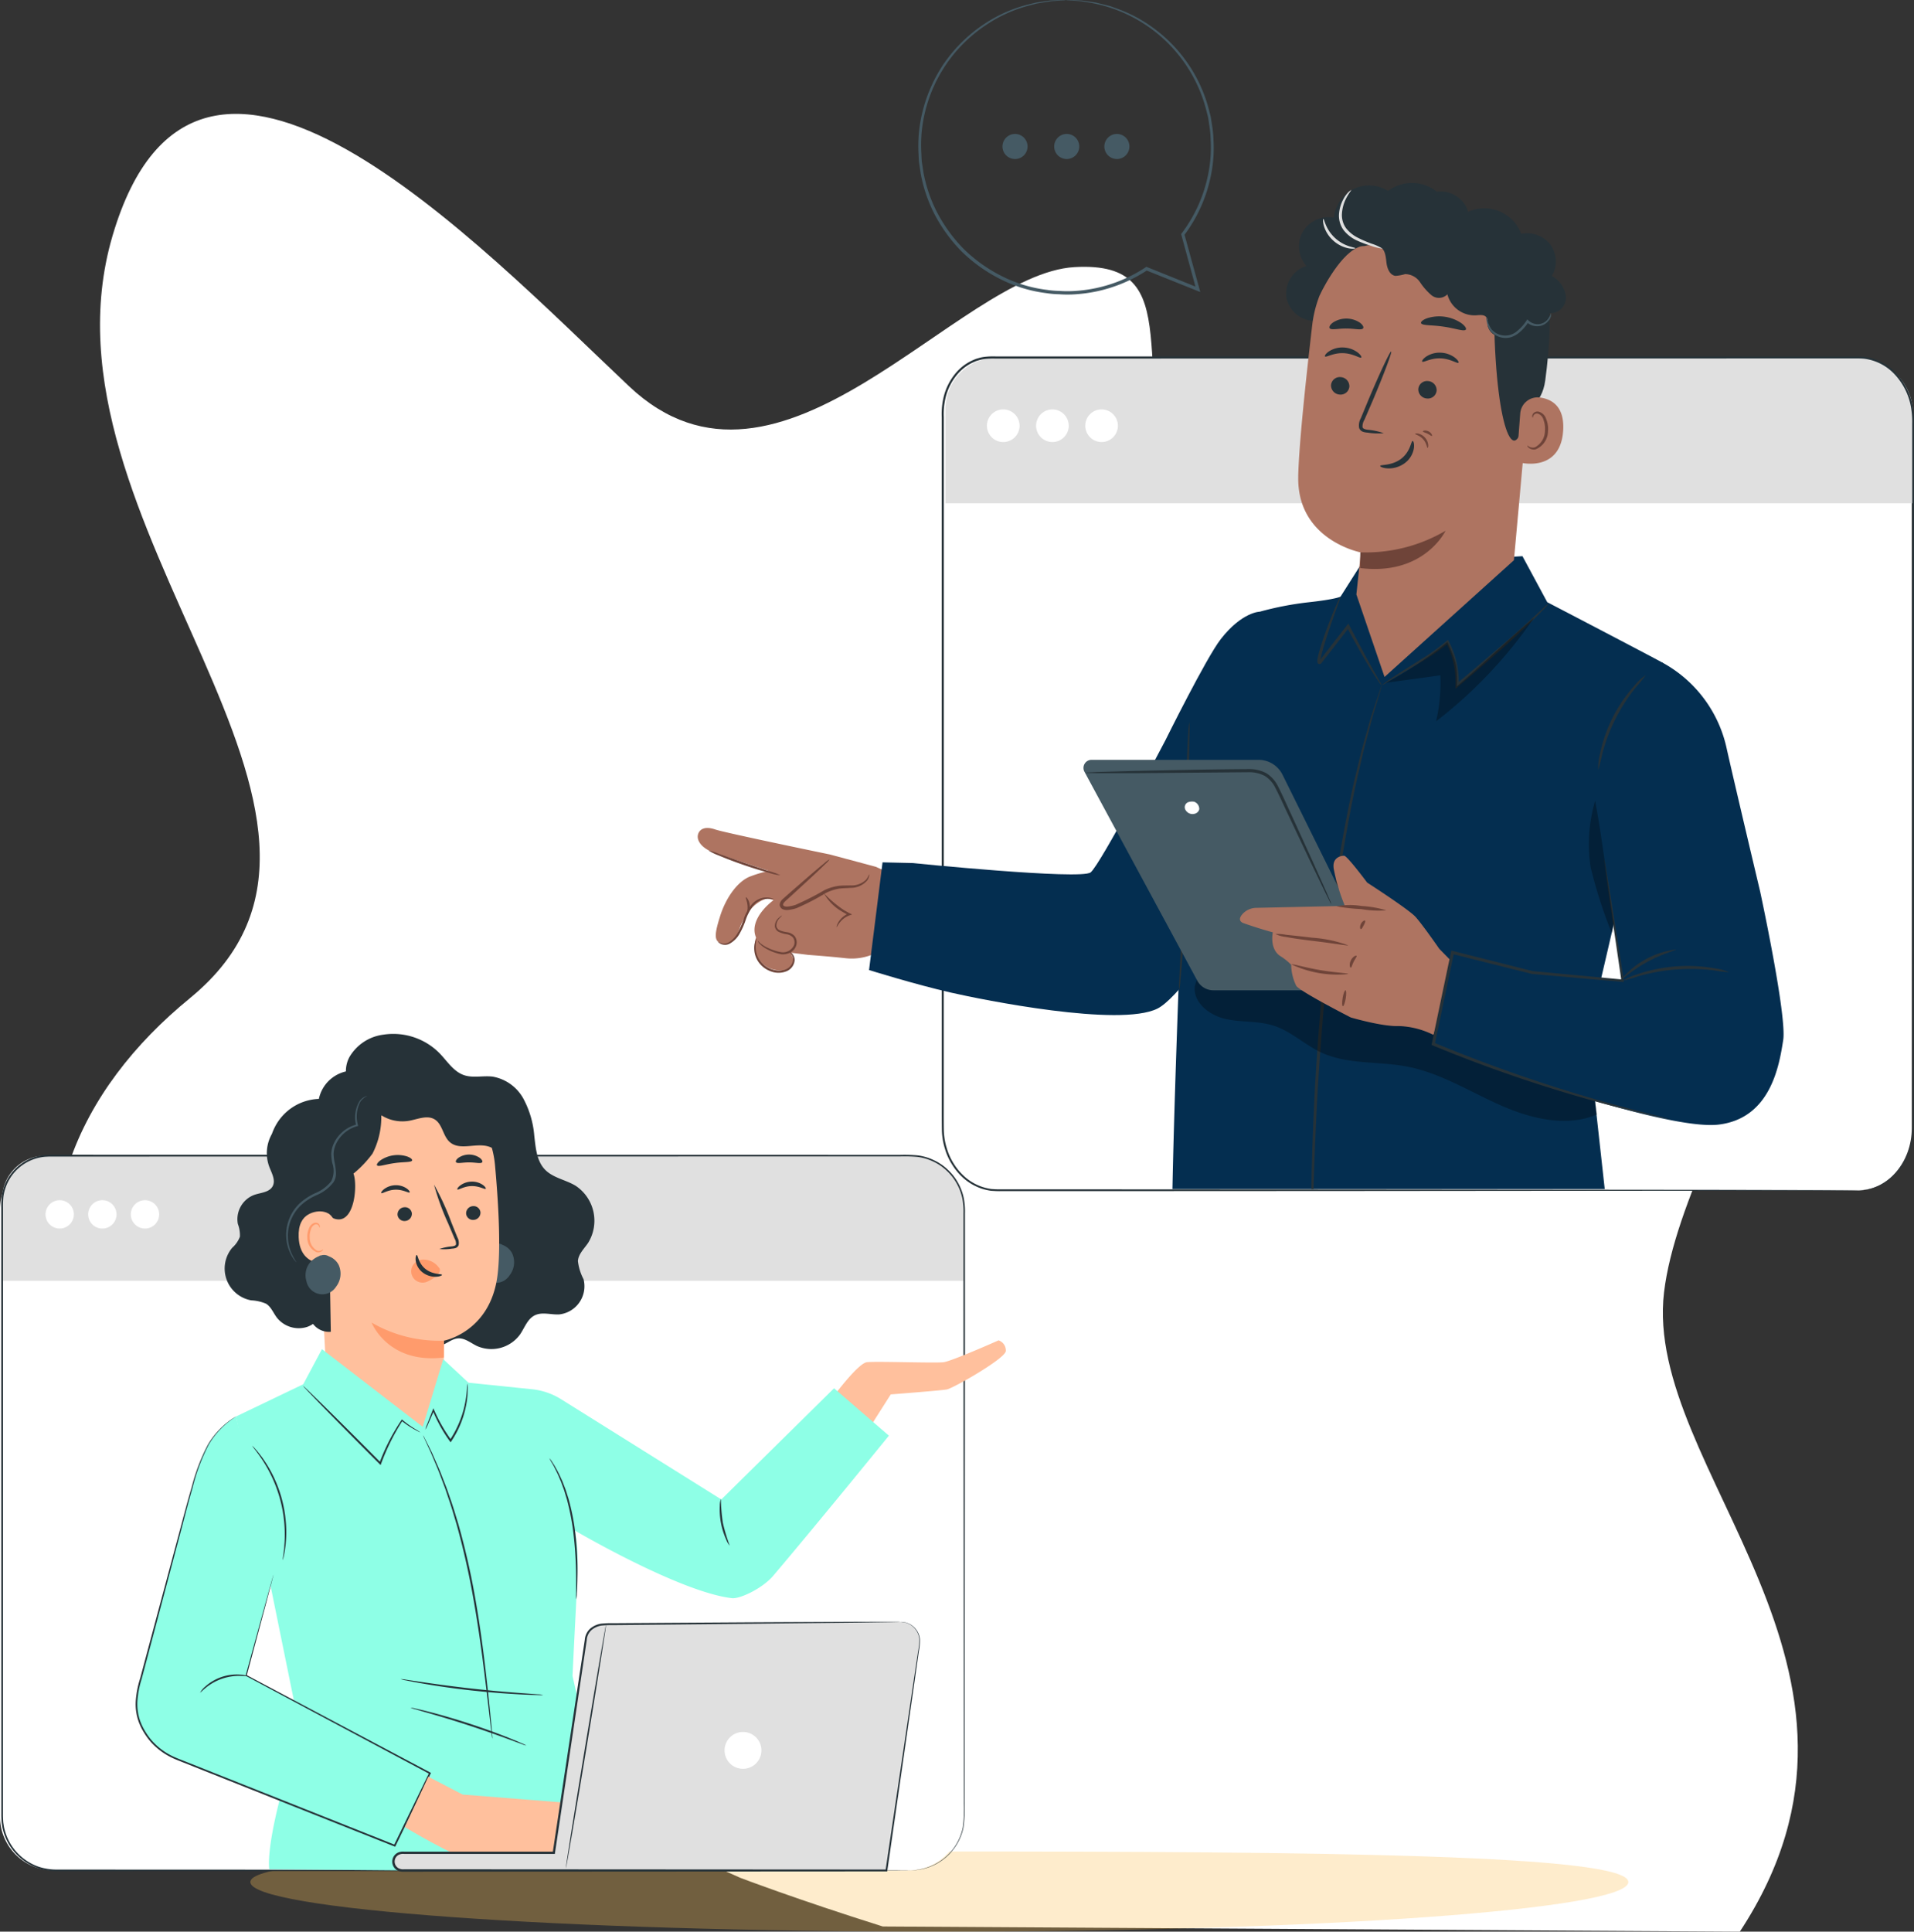 <svg xmlns="http://www.w3.org/2000/svg" xmlns:xlink="http://www.w3.org/1999/xlink" width="283.715" height="286.272" viewBox="0 0 283.715 286.272">
  <rect x="0" y="0" width="283.715" height="286.272" fill="#333333" stroke="none"/>
  <defs>
    <clipPath id="clip-path">
      <rect id="Rectángulo_291369" data-name="Rectángulo 291369" width="263.007" height="269.396" fill="#fff"/>
    </clipPath>
    <clipPath id="clip-path-2">
      <rect id="Rectángulo_334422" data-name="Rectángulo 334422" width="149.107" height="124.17" fill="none"/>
    </clipPath>
    <clipPath id="clip-path-3">
      <rect id="Rectángulo_334427" data-name="Rectángulo 334427" width="180.294" height="149.422" fill="none"/>
    </clipPath>
    <clipPath id="clip-path-5">
      <rect id="Rectángulo_334423" data-name="Rectángulo 334423" width="59.635" height="24.01" fill="none"/>
    </clipPath>
    <clipPath id="clip-path-6">
      <rect id="Rectángulo_334424" data-name="Rectángulo 334424" width="3.718" height="19.579" fill="none"/>
    </clipPath>
    <clipPath id="clip-path-7">
      <rect id="Rectángulo_334425" data-name="Rectángulo 334425" width="21.895" height="15.336" fill="none"/>
    </clipPath>
    <clipPath id="clip-path-8">
      <rect id="Rectángulo_334421" data-name="Rectángulo 334421" width="43.804" height="43.654" fill="none"/>
    </clipPath>
  </defs>
  <g id="Grupo_886794" data-name="Grupo 886794" transform="translate(-660.893 -1762.762)">
    <g id="Grupo_870716" data-name="Grupo 870716" transform="translate(669 1779.639)">
      <g id="Grupo_870714" data-name="Grupo 870714" clip-path="url(#clip-path)">
        <path id="Trazado_215321" data-name="Trazado 215321" d="M20.023,131.069C52.9,104.227-4.03,60.911,8.574,18.069s54.2,1.2,76.578,22.311S133.76,23.724,151.146,22.71s7.6,15.491,15.444,36.87,65.644,3.624,88.818,24.274-13.745,64.593-16.853,90.8S275.36,230.5,249.788,269.4l-127.04-.769c-12.783-4.024-21.122-7.213-21.122-7.213-118.932-52.6-114.474-103.5-81.6-130.345" transform="translate(0 0)" fill="#fff"/>
      </g>
    </g>
    <path id="Trazado_215325" data-name="Trazado 215325" d="M231.347,583.768c0,4.059-45.727,7.35-102.134,7.35S27.08,587.827,27.08,583.768s45.753-4.533,102.16-4.533,102.107.473,102.107,4.533" transform="translate(670.92 1457.916)" fill="#fcc15a" opacity="0.31"/>
    <g id="Grupo_886739" data-name="Grupo 886739" transform="translate(615.893 1898.301)">
      <g id="Grupo_886738" data-name="Grupo 886738" transform="translate(45 17.682)" clip-path="url(#clip-path-2)">
        <path id="Trazado_601673" data-name="Trazado 601673" d="M134.664,139.709H7.949A7.949,7.949,0,0,1,0,131.76V41.741a7.949,7.949,0,0,1,7.949-7.949H134.664a7.949,7.949,0,0,1,7.949,7.949V131.76a7.949,7.949,0,0,1-7.949,7.949" transform="translate(0 -15.739)" fill="#fff"/>
        <path id="Trazado_601674" data-name="Trazado 601674" d="M143.193,52.338H.58V40.222a6.43,6.43,0,0,1,6.429-6.43H135.315a7.878,7.878,0,0,1,7.878,7.878Z" transform="translate(-0.27 -15.739)" fill="#e0e0e0"/>
        <path id="Trazado_601675" data-name="Trazado 601675" d="M16.837,48.247a2.1,2.1,0,1,1-2.1-2.1,2.1,2.1,0,0,1,2.1,2.1" transform="translate(-5.888 -21.495)" fill="#fff"/>
        <path id="Trazado_601676" data-name="Trazado 601676" d="M28.672,48.247a2.1,2.1,0,1,1-2.1-2.1,2.1,2.1,0,0,1,2.1,2.1" transform="translate(-11.4 -21.495)" fill="#fff"/>
        <path id="Trazado_601677" data-name="Trazado 601677" d="M40.507,48.247a2.1,2.1,0,1,1-2.1-2.1,2.1,2.1,0,0,1,2.1,2.1" transform="translate(-16.913 -21.495)" fill="#fff"/>
        <path id="Trazado_601678" data-name="Trazado 601678" d="M135.127,139.593s.106-.01.314-.022a6.48,6.48,0,0,0,.927-.1,7.944,7.944,0,0,0,6.508-6.24,21.274,21.274,0,0,0,.154-3.785q0-2.035-.006-4.332c-.01-12.244-.025-29.957-.042-51.844q0-8.208-.009-17.179,0-4.48,0-9.138,0-2.329,0-4.7a10.023,10.023,0,0,0-.194-2.343,7.794,7.794,0,0,0-.859-2.2,7.556,7.556,0,0,0-1.489-1.854,7.372,7.372,0,0,0-1.993-1.334,7.557,7.557,0,0,0-2.323-.669,22.712,22.712,0,0,0-2.467-.067l-10.13,0-21.145.006L8.215,33.81H7.432c-.255.017-.512.019-.766.046A6.813,6.813,0,0,0,1,38.366a6.773,6.773,0,0,0-.347,1.476A13.177,13.177,0,0,0,.6,41.372q0,6.186,0,12.287,0,12.2,0,24.023c0,15.75-.005,30.942-.008,45.414q0,2.713,0,5.393,0,1.34,0,2.671c-.008.447.018.88.045,1.315l.1.645c.034.215.1.422.152.633A7.874,7.874,0,0,0,6.024,139.1a8.6,8.6,0,0,0,2.506.375l19.946.007,35.8.016,51.841.043,14.094.025,3.665.013c.826,0,1.249.013,1.249.013s-.423.009-1.249.014l-3.665.013-14.094.025-51.841.042-35.8.017-19.946.006a8.843,8.843,0,0,1-2.578-.385,8.116,8.116,0,0,1-5.3-5.508c-.051-.218-.122-.432-.157-.653l-.1-.665c-.029-.447-.054-.9-.046-1.34q0-1.331,0-2.671,0-2.679,0-5.393c0-14.472-.005-29.664-.008-45.414q0-11.812,0-24.023,0-6.1,0-12.287a13.474,13.474,0,0,1,.054-1.561,7.045,7.045,0,0,1,.361-1.534A7.128,7.128,0,0,1,6.637,33.59c.264-.029.53-.031.8-.048h.783l94.151.011,21.145.005,10.13,0a22.933,22.933,0,0,1,2.495.071,7.786,7.786,0,0,1,2.39.69,7.614,7.614,0,0,1,2.049,1.374,7.788,7.788,0,0,1,1.531,1.908,8.029,8.029,0,0,1,.881,2.26,10.256,10.256,0,0,1,.2,2.391q0,2.371,0,4.7,0,4.657,0,9.138,0,8.961-.009,17.179c-.018,21.887-.033,39.6-.043,51.844q0,2.3-.006,4.332a21.28,21.28,0,0,1-.168,3.8,7.988,7.988,0,0,1-3.207,4.889,7.864,7.864,0,0,1-3.375,1.363,5.963,5.963,0,0,1-.931.084c-.209.009-.315.009-.315.009" transform="translate(-0.153 -15.623)" fill="#263238"/>
        <path id="Trazado_601679" data-name="Trazado 601679" d="M93.043,9.025A4.395,4.395,0,0,1,91.806,3.44,6.825,6.825,0,0,1,96.862.115a9.634,9.634,0,0,1,8.3,2.75c1.141,1.175,2.064,2.706,3.611,3.245,1.359.473,2.862.046,4.29.231A6.474,6.474,0,0,1,117.6,9.61a13.979,13.979,0,0,1,1.612,5.514c.208,1.758.345,3.688,1.565,4.971,1.19,1.251,3.069,1.516,4.548,2.407a6.225,6.225,0,0,1,1.849,8.5c-.586.854-1.426,1.638-1.494,2.671a7.72,7.72,0,0,0,.833,2.686,4.2,4.2,0,0,1-3.595,5.218c-1.227.071-2.542-.408-3.642.141s-1.5,1.862-2.2,2.864a5.255,5.255,0,0,1-6.406,1.655c-.9-.443-1.755-1.173-2.758-1.106s-1.789.922-2.774,1.113c-1.29.249-2.514-.7-3.281-1.767a17.923,17.923,0,0,0-2.282-3.2c-1.284-1.143-3.089-1.425-4.716-1.985a13.3,13.3,0,0,1-7.512-18.634" transform="translate(-40.013 0)" fill="#263238"/>
        <path id="Trazado_601680" data-name="Trazado 601680" d="M133.647,59.225a3.607,3.607,0,0,1,1.434-.943l-.11-.007a2.1,2.1,0,0,1,.307-.052,1.425,1.425,0,0,1,1.121.138h-.011a2.654,2.654,0,0,1,1.451,1.263,3.139,3.139,0,0,1-.37,3.235,2.4,2.4,0,0,1-4.4-.824,2.979,2.979,0,0,1,.581-2.81" transform="translate(-61.921 -27.094)" fill="#455a64"/>
        <path id="Trazado_601681" data-name="Trazado 601681" d="M88.864,56.729,87.1,24.3a2.926,2.926,0,0,1,2.533-3.041l15.411-4.365c4.957-.667,8.435,5.36,8.892,10.341.507,5.533.907,12.308.368,16.462-1.084,8.354-7.928,9.618-7.928,9.618,0-.028-.05,2.1,0,5.124l-3.146,10.277Z" transform="translate(-40.566 -7.844)" fill="#ffc09d"/>
        <path id="Trazado_601682" data-name="Trazado 601682" d="M131.459,48.72a1.067,1.067,0,0,1-1,1.105,1.021,1.021,0,0,1-1.127-.931,1.068,1.068,0,0,1,1-1.106,1.021,1.021,0,0,1,1.128.931" transform="translate(-60.239 -22.257)" fill="#263238"/>
        <path id="Trazado_601683" data-name="Trazado 601683" d="M131.089,42.047c-.128.143-.953-.432-2.1-.4-1.147.019-1.972.634-2.1.5-.063-.06.065-.315.424-.592a2.927,2.927,0,0,1,1.677-.569,2.811,2.811,0,0,1,1.677.489c.361.261.487.509.424.573" transform="translate(-59.093 -19.089)" fill="#263238"/>
        <path id="Trazado_601684" data-name="Trazado 601684" d="M112.423,49.024a1.067,1.067,0,0,1-1,1.105A1.02,1.02,0,0,1,110.3,49.2a1.067,1.067,0,0,1,1-1.106,1.021,1.021,0,0,1,1.127.931" transform="translate(-51.373 -22.398)" fill="#263238"/>
        <path id="Trazado_601685" data-name="Trazado 601685" d="M109.984,43.048c-.129.143-.955-.432-2.1-.4-1.146.019-1.972.634-2.1.5-.063-.06.064-.315.424-.592a2.928,2.928,0,0,1,1.676-.57,2.818,2.818,0,0,1,1.677.489c.36.261.487.509.424.573" transform="translate(-49.263 -19.555)" fill="#263238"/>
        <path id="Trazado_601686" data-name="Trazado 601686" d="M121.206,51.361a7.584,7.584,0,0,1,1.854-.389c.292-.038.568-.1.612-.306a1.491,1.491,0,0,0-.22-.863l-.93-2.207a38.34,38.34,0,0,1-2.112-5.782,38.462,38.462,0,0,1,2.573,5.6q.467,1.163.894,2.221a1.694,1.694,0,0,1,.185,1.146.736.736,0,0,1-.47.442,2,2,0,0,1-.5.083,7.46,7.46,0,0,1-1.889.056" transform="translate(-56.078 -19.475)" fill="#263238"/>
        <path id="Trazado_601687" data-name="Trazado 601687" d="M113.832,82.776a19.972,19.972,0,0,1-10.721-2.68s2.407,6.185,10.708,5.171Z" transform="translate(-48.026 -37.306)" fill="#ff9b6c"/>
        <path id="Trazado_601688" data-name="Trazado 601688" d="M118.189,63.78a2.825,2.825,0,0,0-2.36-1.167,1.841,1.841,0,0,0-1.487.865,1.686,1.686,0,0,0,1.962,2.471,4.192,4.192,0,0,0,1.66-1.093,1.308,1.308,0,0,0,.351-.44.585.585,0,0,0-.061-.581" transform="translate(-53.153 -29.161)" fill="#ff9b6c"/>
        <path id="Trazado_601689" data-name="Trazado 601689" d="M115.482,61.351c.186-.016.224,1.229,1.316,2.083s2.413.679,2.428.853c.019.077-.289.25-.849.282a3.109,3.109,0,0,1-2.025-.642,2.7,2.7,0,0,1-1.023-1.75c-.062-.519.068-.832.153-.827" transform="translate(-53.709 -28.575)" fill="#263238"/>
        <path id="Trazado_601690" data-name="Trazado 601690" d="M109.805,34.407c-.1.315-1.254.2-2.6.4-1.346.174-2.421.6-2.608.323-.083-.131.1-.43.528-.745a4.567,4.567,0,0,1,3.965-.552c.5.185.755.423.711.573" transform="translate(-48.711 -15.653)" fill="#263238"/>
        <path id="Trazado_601691" data-name="Trazado 601691" d="M130.388,34.615c-.194.266-.993.018-1.944.033-.951-.019-1.751.225-1.944-.042-.085-.13.034-.395.379-.652a2.816,2.816,0,0,1,3.132.008c.344.258.462.524.376.653" transform="translate(-58.908 -15.595)" fill="#263238"/>
        <path id="Trazado_601692" data-name="Trazado 601692" d="M125.463,21.809a5.716,5.716,0,0,0-2.194-3.147,21.179,21.179,0,0,1-1.852-1.078c-1.2-.97-1.48-2.658-2.222-4.013a6.282,6.282,0,0,0-4.785-3.174c-1.648-.168-3.346.326-4.952-.079-1.187-.3-2.225-1.071-3.427-1.3-2.343-.446-4.521,1.236-6.219,2.909-.006,1.677,1.33,2.8,2.616,3.875a5.818,5.818,0,0,0,4.709,1.243c1.279-.234,2.682-.881,3.79-.2,1.165.717,1.213,2.473,2.247,3.37,1.477,1.282,3.824.079,5.7.635,1.448.43,2.352,1.813,3.314,2.977s2.4,2.271,3.85,1.841a17.007,17.007,0,0,0-.574-3.862" transform="translate(-46.49 -4.167)" fill="#263238"/>
        <path id="Trazado_601693" data-name="Trazado 601693" d="M90.432,15.3c-1.05-.3-3.2-.98-3.763-1.891A6.419,6.419,0,0,0,81.085,10.2a5.3,5.3,0,0,0-4.77,4.188,7.618,7.618,0,0,0-6.548,4.215,7.959,7.959,0,0,0-.416.977,5.794,5.794,0,0,0-.388,4.866c.363.949.982,2,.494,2.894-.5.907-1.751.935-2.729,1.273a3.849,3.849,0,0,0-2.424,4.3,4.693,4.693,0,0,1,.306,1.893,4.124,4.124,0,0,1-1.132,1.636,4.79,4.79,0,0,0,2.808,7.8,6.187,6.187,0,0,1,2.2.5c.742.456,1.066,1.348,1.589,2.044a4.132,4.132,0,0,0,4.477,1.4,3.78,3.78,0,0,0,.9-.452A2.966,2.966,0,0,0,78.086,48.9l-.308-17.536a1.451,1.451,0,0,0,1.063.833c2.814.637,3.226-5.163,2.6-6.735a16.372,16.372,0,0,0,2.824-2.969,11.8,11.8,0,0,0,1.3-5.69c1.014.059,5.335-1.368,4.874-1.5" transform="translate(-29.048 -4.749)" fill="#263238"/>
        <path id="Trazado_601694" data-name="Trazado 601694" d="M88.1,50.977c-.089-1.782-2.27-2.164-3.815-1.27-.848.49-1.5,1.476-1.419,3.368.208,5.046,5.231,3.8,5.234,3.651,0-.09.1-3.663,0-5.749" transform="translate(-38.592 -22.936)" fill="#ffc09d"/>
        <path id="Trazado_601695" data-name="Trazado 601695" d="M87.6,56.344c-.023-.015-.085.065-.231.139a.88.88,0,0,1-.657.041,2.178,2.178,0,0,1-1.087-1.91,2.906,2.906,0,0,1,.194-1.269,1.016,1.016,0,0,1,.633-.7.448.448,0,0,1,.529.22c.073.138.045.24.073.248s.1-.089.056-.3a.563.563,0,0,0-.212-.308.665.665,0,0,0-.491-.108,1.235,1.235,0,0,0-.886.82,2.986,2.986,0,0,0-.247,1.419,2.282,2.282,0,0,0,1.372,2.126.943.943,0,0,0,.8-.166c.152-.131.173-.245.155-.254" transform="translate(-39.714 -24.402)" fill="#ff9b6c"/>
        <path id="Trazado_601696" data-name="Trazado 601696" d="M91.417,17.2a3.013,3.013,0,0,0-1.006.843,4.655,4.655,0,0,0-.371,3.49l.027.127-.124.031a4.879,4.879,0,0,0-3.251,2.864,3.8,3.8,0,0,0-.261,1.231,7.457,7.457,0,0,0,.158,1.333,10.012,10.012,0,0,1,.192,1.436,2.373,2.373,0,0,1-.4,1.489,6.119,6.119,0,0,1-2.5,1.88,8.481,8.481,0,0,0-2.343,1.535,6.305,6.305,0,0,0-1.885,4.228,6.579,6.579,0,0,0,.665,3.118c.335.689.617,1.018.588,1.039-.01.007-.083-.071-.215-.227a5.376,5.376,0,0,1-.5-.747,6.409,6.409,0,0,1-.793-3.189A6.489,6.489,0,0,1,81.3,33.229a8.7,8.7,0,0,1,2.415-1.612,5.869,5.869,0,0,0,2.363-1.764,3.475,3.475,0,0,0,.162-2.67,7.6,7.6,0,0,1-.155-1.4,4.091,4.091,0,0,1,.295-1.347,5.115,5.115,0,0,1,3.5-3l-.1.159a4.687,4.687,0,0,1,.509-3.636,2.127,2.127,0,0,1,.79-.644,1.229,1.229,0,0,1,.336-.113" transform="translate(-36.981 -8.012)" fill="#455a64"/>
        <path id="Trazado_601697" data-name="Trazado 601697" d="M85.489,62.406a3.612,3.612,0,0,1,1.434-.943l-.11-.007a1.963,1.963,0,0,1,.307-.052,1.423,1.423,0,0,1,1.121.138h-.011A2.652,2.652,0,0,1,89.682,62.8a3.141,3.141,0,0,1-.37,3.235,2.4,2.4,0,0,1-4.4-.824,2.979,2.979,0,0,1,.581-2.81" transform="translate(-39.49 -28.575)" fill="#455a64"/>
        <path id="Trazado_601698" data-name="Trazado 601698" d="M230.524,93.855s3.957-5.434,5.354-5.595,10.14.161,11.369,0,8.143-3.235,8.143-3.235a1.583,1.583,0,0,1,1.075,1.593c-.154,1.157-7.836,5.523-8.757,5.685s-8.3.732-8.3.732l-4.469,7.023Z" transform="translate(-107.371 -39.602)" fill="#ffc09d"/>
        <path id="Trazado_601699" data-name="Trazado 601699" d="M154.149,93.263l-16.712,16.476L113.688,94.885a10.093,10.093,0,0,0-4.412-1.488l-9.317-.957-3.743-3.486-3.04,10.026L78.239,87.468l-2.772,5.2-9.953,4.771,9.54,46.888a50.08,50.08,0,0,1-2.105,6.5c-.612,1.723-2.921,10.221-2.519,13.721l25.813.22,26.823-.131-4.836-16.2-2.849-12.523c.721-15.343,1.091-17.8.342-21.574l0,.006s15.587,9.144,23.289,10.024c1.2.137,4.54-1.464,6.116-3.319,6.316-7.433,17.151-20.765,17.151-20.765Z" transform="translate(-30.515 -40.74)" fill="#8effe6"/>
        <path id="Trazado_601700" data-name="Trazado 601700" d="M58.177,129.6l-4.044,14.922,27.227,14.49-5.208,10.735L43.918,156.932a9.742,9.742,0,0,1-4.478-3.464c-1.279-1.866-2.245-4.111-.972-8.255l6.937-26.028c.441-1.654,1.2-4.268,1.963-6.416a12.793,12.793,0,0,1,3.471-5.3,12.279,12.279,0,0,1,1.8-1.333" transform="translate(-17.639 -49.437)" fill="#8effe6"/>
        <path id="Trazado_601701" data-name="Trazado 601701" d="M52.534,106.139s-.108.075-.322.218-.526.362-.915.675a12.023,12.023,0,0,0-2.82,3.271,28.83,28.83,0,0,0-2.393,6.374c-.745,2.554-1.476,5.5-2.346,8.735l-2.808,10.6-1.567,5.9L38.544,145a14.2,14.2,0,0,0-.633,3.185,7.539,7.539,0,0,0,.464,3.25,8.78,8.78,0,0,0,.769,1.507,9.074,9.074,0,0,0,1.031,1.375,9.676,9.676,0,0,0,2.8,2.1c.529.271,1.095.48,1.663.707l1.707.678,14.158,5.625,15.592,6.2-.167.063,5.215-10.732.052.157L53.99,144.593l-.056-.03.017-.06,3.017-10.992.811-2.912c.093-.324.164-.572.214-.747s.08-.251.08-.251-.016.087-.058.256l-.192.753-.77,2.922c-.685,2.56-1.682,6.291-2.945,11.01l-.04-.089,27.248,14.454.1.054-.05.1-5.2,10.737-.053.108L76,169.865l-15.595-6.2-14.155-5.631-1.707-.679c-.563-.227-1.138-.44-1.683-.719a9.941,9.941,0,0,1-2.874-2.156,9.3,9.3,0,0,1-1.056-1.411,8.971,8.971,0,0,1-.787-1.549,7.76,7.76,0,0,1-.475-3.351,14.38,14.38,0,0,1,.646-3.233l.825-3.085,1.58-5.9,2.839-10.589c.883-3.234,1.625-6.172,2.385-8.729a28.54,28.54,0,0,1,2.447-6.385,11.842,11.842,0,0,1,2.875-3.261,9.059,9.059,0,0,1,1.27-.853" transform="translate(-17.534 -49.437)" fill="#263238"/>
        <path id="Trazado_601702" data-name="Trazado 601702" d="M143.779,213.626l-7.754-3.709-15.133-1.2-5.089-2.644-3.49,7.466s7.689,4.633,9.766,4.8l12.723-.385,6.652.7Z" transform="translate(-52.312 -95.983)" fill="#ffc09d"/>
        <path id="Trazado_601703" data-name="Trazado 601703" d="M74.515,131.224c-.054-.01.175-1,.271-2.632a20.2,20.2,0,0,0-.043-2.859,20.132,20.132,0,0,0-1.8-6.746,20.559,20.559,0,0,0-1.391-2.517c-.9-1.377-1.594-2.135-1.551-2.17a3.773,3.773,0,0,1,.5.518,7.8,7.8,0,0,1,.542.649c.2.262.441.552.665.9a18.656,18.656,0,0,1,1.456,2.518,19.1,19.1,0,0,1,1.821,6.827,18.331,18.331,0,0,1-.014,2.89c-.02.411-.087.779-.13,1.1a7.6,7.6,0,0,1-.15.824,3.648,3.648,0,0,1-.181.692" transform="translate(-32.604 -53.238)" fill="#263238"/>
        <path id="Trazado_601704" data-name="Trazado 601704" d="M62.6,177.967c-.01.045-.442-.038-1.142-.05a7.87,7.87,0,0,0-5.05,1.734c-.545.439-.835.77-.87.74a3.047,3.047,0,0,1,.747-.884,7,7,0,0,1,5.181-1.779,3.064,3.064,0,0,1,1.133.239" transform="translate(-25.867 -82.771)" fill="#263238"/>
        <path id="Trazado_601705" data-name="Trazado 601705" d="M152.442,117.693a4.947,4.947,0,0,1,.494.7l.252.382.263.477a12.89,12.89,0,0,1,.6,1.183l.322.7.3.782c.222.535.385,1.133.59,1.751a34.163,34.163,0,0,1,.886,4.134,48.167,48.167,0,0,1,.451,7.655c-.015.981-.049,1.774-.087,2.321a4.986,4.986,0,0,1-.084.848,4.961,4.961,0,0,1-.025-.852c0-.548.008-1.34,0-2.319a56.636,56.636,0,0,0-.529-7.613,37.082,37.082,0,0,0-.858-4.105c-.2-.613-.349-1.209-.56-1.742l-.283-.779q-.157-.365-.3-.7c-.181-.454-.386-.844-.561-1.19l-.241-.484-.229-.392a5.017,5.017,0,0,1-.4-.752" transform="translate(-71.003 -54.818)" fill="#263238"/>
        <path id="Trazado_601706" data-name="Trazado 601706" d="M101.487,104.566a.723.723,0,0,1-.206-.084c-.131-.063-.323-.162-.567-.3a12.407,12.407,0,0,1-1.991-1.326l.137-.017a32.514,32.514,0,0,0-3.175,6.375l-.073.2-.151-.151-2.037-2.04c-2.59-2.6-4.924-4.963-6.6-6.684l-1.978-2.048-.528-.567a1.006,1.006,0,0,1-.17-.211,1.01,1.01,0,0,1,.21.171l.565.53,2.041,1.986c1.715,1.685,4.07,4.027,6.661,6.627l2.032,2.044-.224.049a30.206,30.206,0,0,1,3.278-6.382l.059-.086.079.069a14.439,14.439,0,0,0,1.918,1.375,7.344,7.344,0,0,1,.723.466" transform="translate(-39.192 -45.513)" fill="#263238"/>
        <path id="Trazado_601707" data-name="Trazado 601707" d="M124.246,97.065a2.86,2.86,0,0,1,.049.68,12.553,12.553,0,0,1-.128,1.855,14.313,14.313,0,0,1-2.135,5.725l-.163.252-.108.168-.119-.163a21.386,21.386,0,0,1-2.535-4.569h.2l-.917,2.094a4.438,4.438,0,0,1-.378.756,4.375,4.375,0,0,1,.267-.8l.831-2.13.093-.24.1.24a23.577,23.577,0,0,0,2.563,4.487l-.228,0,.16-.248a15.142,15.142,0,0,0,2.174-5.6c.261-1.532.22-2.506.273-2.5" transform="translate(-54.964 -45.21)" fill="#263238"/>
        <path id="Trazado_601708" data-name="Trazado 601708" d="M127.663,156.294a2.947,2.947,0,0,1-.078-.465q-.063-.5-.169-1.341l-.584-4.935c-.5-4.164-1.187-9.924-2.4-16.206-.616-3.139-1.328-6.1-2.072-8.772-.4-1.325-.755-2.594-1.167-3.756-.2-.583-.378-1.151-.573-1.688l-.58-1.539c-.353-.987-.742-1.852-1.058-2.622l-.451-1.069-.411-.885-.561-1.228a2.971,2.971,0,0,1-.178-.438,2.991,2.991,0,0,1,.229.412l.609,1.207.434.876c.152.323.3.681.473,1.062.332.766.735,1.627,1.1,2.613q.286.735.6,1.537c.2.537.386,1.1.59,1.687.422,1.162.786,2.432,1.195,3.759.76,2.673,1.481,5.643,2.1,8.79,1.213,6.3,1.866,12.066,2.32,16.237.223,2.087.388,3.777.5,4.945q.074.849.118,1.347a3,3,0,0,1,.022.471" transform="translate(-54.673 -51.864)" fill="#263238"/>
        <path id="Trazado_601709" data-name="Trazado 601709" d="M132.311,181.327a4.83,4.83,0,0,1-.838.017c-.54-.006-1.319-.032-2.282-.078-1.926-.091-4.585-.28-7.51-.6s-5.561-.724-7.46-1.058c-.949-.167-1.716-.313-2.243-.425a4.817,4.817,0,0,1-.814-.2,4.881,4.881,0,0,1,.833.093l2.256.337c1.9.284,4.539.651,7.459.976s5.57.543,7.49.684l2.275.166a4.833,4.833,0,0,1,.833.091" transform="translate(-51.777 -83.361)" fill="#263238"/>
        <path id="Trazado_601710" data-name="Trazado 601710" d="M131.072,192.527a3.489,3.489,0,0,1-.679-.216l-1.819-.668c-1.535-.565-3.661-1.325-6.031-2.1s-4.537-1.416-6.109-1.866l-1.862-.535a3.512,3.512,0,0,1-.675-.227,3.49,3.49,0,0,1,.7.122c.448.1,1.093.248,1.887.45,1.587.4,3.767,1.016,6.144,1.792s4.5,1.569,6.015,2.182c.76.306,1.37.563,1.788.751a3.524,3.524,0,0,1,.639.316" transform="translate(-53.05 -87.057)" fill="#263238"/>
        <path id="Trazado_601711" data-name="Trazado 601711" d="M201.186,135.94a3.111,3.111,0,0,1-.531-.914,10.795,10.795,0,0,1-.943-4.976,3.12,3.12,0,0,1,.159-1.044,27.25,27.25,0,0,0,.29,3.537,27.242,27.242,0,0,0,1.025,3.4" transform="translate(-93.013 -60.087)" fill="#263238"/>
        <path id="Trazado_601712" data-name="Trazado 601712" d="M184.2,163.118l-43.624.354c-1.415,0-2.767.68-2.979,2.079l-4.767,31.795H110.36a1.31,1.31,0,1,0,0,2.62h71.765l4.9-33.557a2.862,2.862,0,0,0-2.83-3.291" transform="translate(-50.792 -75.976)" fill="#e0e0e0"/>
        <path id="Trazado_601713" data-name="Trazado 601713" d="M184.165,163.1a2.321,2.321,0,0,1,.688.065,2.883,2.883,0,0,1,2.205,2.5,8.051,8.051,0,0,1-.16,1.794c-.183,1.285-.393,2.765-.629,4.428l-4.045,28.083-.017.115h-.117l-69.623.042h-1.874a1.809,1.809,0,0,1-.991-.189,1.487,1.487,0,0,1,.006-2.6,1.82,1.82,0,0,1,.983-.184h.923l7.292,0,13.988,0-.168.145,4.753-31.538a2.469,2.469,0,0,1,.807-1.661,3.244,3.244,0,0,1,1.668-.736,14.452,14.452,0,0,1,1.759-.062l1.713-.012,6.567-.044,11.672-.074,16.616-.085,4.445-.008,1.148.005c.258,0,.389.012.389.012s-.131.011-.389.018l-1.148.024-4.445.064-16.616.185-11.672.116-6.567.063-1.713.016a14.332,14.332,0,0,0-1.716.063,2.962,2.962,0,0,0-1.521.671,2.172,2.172,0,0,0-.709,1.489c-1.422,9.531-3.007,20.155-4.706,31.545l-.021.145h-.147l-13.988,0h-8.215a1.467,1.467,0,0,0-.813.141,1.135,1.135,0,0,0,0,1.984,1.463,1.463,0,0,0,.82.144h1.874l69.623.041-.133.115c1.75-11.8,3.174-21.4,4.162-28.067.249-1.661.471-3.139.664-4.422a8.092,8.092,0,0,0,.178-1.768,2.8,2.8,0,0,0-.506-1.356,2.85,2.85,0,0,0-1.612-1.112,5.725,5.725,0,0,0-.678-.1" transform="translate(-50.694 -75.961)" fill="#263238"/>
        <path id="Trazado_601714" data-name="Trazado 601714" d="M156.989,199.982c.062.01,1.45-8.086,3.1-18.08s2.939-18.109,2.878-18.119-1.45,8.084-3.1,18.083-2.939,18.107-2.878,18.117" transform="translate(-73.12 -76.285)" fill="#263238"/>
        <path id="Trazado_601715" data-name="Trazado 601715" d="M201.044,196.39a2.731,2.731,0,1,0,2.731-2.731,2.731,2.731,0,0,0-2.731,2.731" transform="translate(-93.641 -90.201)" fill="#fff"/>
      </g>
    </g>
    <g id="Grupo_886752" data-name="Grupo 886752" transform="translate(764.313 1789.878)">
      <g id="Grupo_886751" data-name="Grupo 886751" clip-path="url(#clip-path-3)">
        <g id="Grupo_886750" data-name="Grupo 886750">
          <g id="Grupo_886749" data-name="Grupo 886749" clip-path="url(#clip-path-3)">
            <path id="Trazado_601717" data-name="Trazado 601717" d="M192.763,164.227H64.962c-4.428,0-8.018-4.147-8.018-9.263V50.074c0-5.116,3.59-9.263,8.018-9.263h127.8c4.428,0,8.018,4.147,8.018,9.263V154.964c0,5.116-3.59,9.263-8.018,9.263" transform="translate(-20.81 -14.914)" fill="#fff"/>
            <path id="Trazado_601718" data-name="Trazado 601718" d="M201.311,62.372H57.878V48.4a7.638,7.638,0,0,1,7.637-7.637H192.89a8.421,8.421,0,0,1,8.421,8.421Z" transform="translate(-21.151 -14.896)" fill="#e0e0e0"/>
            <path id="Trazado_601719" data-name="Trazado 601719" d="M72.406,55.329a2.419,2.419,0,1,1-2.418-2.445,2.432,2.432,0,0,1,2.418,2.445" transform="translate(-24.693 -19.326)" fill="#fff"/>
            <path id="Trazado_601720" data-name="Trazado 601720" d="M83.891,55.329a2.419,2.419,0,1,1-2.418-2.445,2.432,2.432,0,0,1,2.418,2.445" transform="translate(-28.89 -19.326)" fill="#fff"/>
            <path id="Trazado_601721" data-name="Trazado 601721" d="M95.376,55.329a2.419,2.419,0,1,1-2.418-2.445,2.432,2.432,0,0,1,2.418,2.445" transform="translate(-33.087 -19.326)" fill="#fff"/>
            <path id="Trazado_601722" data-name="Trazado 601722" d="M192.969,164.085s.113-.012.336-.028a5.626,5.626,0,0,0,.989-.126,7.342,7.342,0,0,0,3.46-1.732,9.406,9.406,0,0,0,3.02-5.506,24.39,24.39,0,0,0,.158-4.1q0-2.2-.008-4.684c-.012-13.242-.029-32.4-.05-56.068-.006-11.836-.013-24.8-.02-38.717q0-1.3,0-2.621a12.616,12.616,0,0,0-.2-2.6,9.507,9.507,0,0,0-2.319-4.647,7.453,7.453,0,0,0-4.59-2.406c-.875-.076-1.8-.033-2.7-.044H188.3l-22.621.007L64.956,40.83a10.761,10.761,0,0,0-1.647.072,5.064,5.064,0,0,0-.8.175c-.129.04-.261.075-.39.119l-.376.159a6.713,6.713,0,0,0-2.562,1.985,8.361,8.361,0,0,0-1.508,2.9,10.4,10.4,0,0,0-.37,3.268q0,6.69,0,13.289,0,13.194,0,25.98c0,17.033-.006,33.462-.009,49.113q0,5.869,0,11.589c.006,1.9-.016,3.8.013,5.675a9.923,9.923,0,0,0,.447,2.725,9.033,9.033,0,0,0,1.16,2.475,8.642,8.642,0,0,0,1.812,2,7.626,7.626,0,0,0,2.346,1.256,7.944,7.944,0,0,0,1.293.291c.44.026.878.058,1.33.047h2.678l10.5,0,38.3.02,55.459.051,15.078.03,3.922.016c.883.006,1.336.016,1.336.016s-.452.011-1.336.017l-3.922.016-15.078.03-55.459.051-38.3.019-10.5,0H65.694c-.445.011-.9-.02-1.362-.048a8.2,8.2,0,0,1-1.343-.3,7.907,7.907,0,0,1-2.435-1.3,8.9,8.9,0,0,1-1.873-2.066,9.293,9.293,0,0,1-1.2-2.547,10.19,10.19,0,0,1-.461-2.8c-.03-1.888-.01-3.776-.016-5.684q0-5.719,0-11.589C57,122.236,57,105.806,57,88.774q0-12.774,0-25.98,0-6.6,0-13.289a10.727,10.727,0,0,1,.383-3.359,8.688,8.688,0,0,1,1.567-3.01,7.033,7.033,0,0,1,2.68-2.075l.395-.167c.135-.046.273-.083.41-.125a5.3,5.3,0,0,1,.836-.185,11.059,11.059,0,0,1,1.694-.076l100.723.012,22.621.007h2.74c.913.013,1.807-.031,2.733.048a7.726,7.726,0,0,1,4.757,2.494,9.784,9.784,0,0,1,2.383,4.782,12.9,12.9,0,0,1,.206,2.656q0,1.315,0,2.621c-.007,13.917-.014,26.882-.02,38.717-.021,23.669-.038,42.825-.05,56.068q0,2.482-.008,4.684a24.343,24.343,0,0,1-.174,4.113,9.458,9.458,0,0,1-3.071,5.538,7.313,7.313,0,0,1-3.5,1.715,5.286,5.286,0,0,1-.993.11c-.224.01-.337.011-.337.011" transform="translate(-20.826 -14.804)" fill="#263238"/>
            <path id="Trazado_601723" data-name="Trazado 601723" d="M21.963,169.948c-2.605-.286-5.529-.492-5.529-.492l-2.586-.32a2.952,2.952,0,0,0,.157.5,1.95,1.95,0,0,1,.206.956c-.085.621-.754.992-1.374,1.106a3.806,3.806,0,0,1-3.54-1.273,3.757,3.757,0,0,1-.645-3.55,2.749,2.749,0,0,1-.234-1.046c-.066-2.447,2.838-4.5,2.838-4.5l-.89-.239s-2.824.386-4.307,4.89A2.917,2.917,0,0,1,4.775,167.6a1.483,1.483,0,0,1-1.251.187c-1.086-.388-1.089-1.255-.2-4.08s2.682-5.259,4.562-5.917A19.8,19.8,0,0,1,10.541,157s-7.9-2.621-8.389-2.807c-1.426-.538-2.377-1.624-2.1-2.607.175-.631.861-1.3,2.541-.723,1.454.5,17.009,3.71,17.009,3.71l6.8,1.823,5.361,2.414L28,168.2l-.617.413a8.137,8.137,0,0,1-5.415,1.334" transform="translate(0 -55.052)" fill="#ae7461"/>
            <path id="Trazado_601724" data-name="Trazado 601724" d="M32.546,160.173A2.18,2.18,0,0,1,30.7,161.9c-.886.195-1.81.086-2.707.216-2.683.391-4.755,2.84-7.453,3.1-.376.037-.851-.035-.965-.392-.106-.331.181-.649.442-.883l6.687-5.982" transform="translate(-7.145 -57.728)" fill="#ae7461"/>
            <path id="Trazado_601725" data-name="Trazado 601725" d="M26.558,157.964a3.628,3.628,0,0,0-.789.574c-.486.394-1.178.977-2.027,1.7l-2.961,2.576-.852.75c-.251.258-.695.484-.773,1.1a.748.748,0,0,0,.466.7,1.56,1.56,0,0,0,.726.11,5.958,5.958,0,0,0,1.3-.27,34.685,34.685,0,0,0,4.3-2.222,6.826,6.826,0,0,1,1.916-.656c.622-.1,1.236-.088,1.8-.135a3.187,3.187,0,0,0,2.449-1.083c.4-.546.308-.954.291-.94a2.63,2.63,0,0,1-.445.815,3.084,3.084,0,0,1-2.314.848c-.548.024-1.164-.012-1.845.077a7.047,7.047,0,0,0-2.058.651,40.176,40.176,0,0,1-4.25,2.16,5.55,5.55,0,0,1-1.17.249c-.372.03-.693-.1-.661-.3,0-.22.309-.495.6-.749l.84-.763,2.888-2.657c.817-.761,1.473-1.385,1.918-1.824a3.606,3.606,0,0,0,.657-.72" transform="translate(-7 -57.727)" fill="#6f4439"/>
            <path id="Trazado_601726" data-name="Trazado 601726" d="M13.09,167.164a3.722,3.722,0,0,0-1.7,0,2.877,2.877,0,0,0-1.47,1.024A7.293,7.293,0,0,0,8.877,170.2a11.627,11.627,0,0,1-.969,2.147,3.783,3.783,0,0,1-1.4,1.364,1.478,1.478,0,0,1-1.319.045c-.282-.145-.389-.286-.38-.3.018-.027.155.078.43.177A1.4,1.4,0,0,0,6.4,173.5a3.744,3.744,0,0,0,1.251-1.317,12.859,12.859,0,0,0,.918-2.1A7.11,7.11,0,0,1,9.69,168a3.018,3.018,0,0,1,1.648-1.058,2.684,2.684,0,0,1,1.317.025c.3.087.443.185.435.2" transform="translate(-1.757 -60.981)" fill="#6f4439"/>
            <path id="Trazado_601727" data-name="Trazado 601727" d="M2.529,155.893A9.492,9.492,0,0,1,4.1,156.4l3.754,1.326L11.63,159a9.27,9.27,0,0,1,1.554.567,7.482,7.482,0,0,1-1.622-.345c-.989-.263-2.341-.673-3.816-1.18s-2.791-1.018-3.731-1.419a7.33,7.33,0,0,1-1.487-.727" transform="translate(-0.924 -56.969)" fill="#6f4439"/>
            <path id="Trazado_601728" data-name="Trazado 601728" d="M17.617,171.074c.017.018-.116.151-.337.395a1.533,1.533,0,0,0-.479,1.185.814.814,0,0,0,.512.628,4.388,4.388,0,0,0,1.043.274,1.851,1.851,0,0,1,1.168.606,1.558,1.558,0,0,1,.2,1.406,1.8,1.8,0,0,1-.963,1.044,2.266,2.266,0,0,1-1.3.206,7.28,7.28,0,0,1-2-.718,4.257,4.257,0,0,1-1.156-.84.949.949,0,0,1-.272-.449c.027-.015.121.143.362.359a5.024,5.024,0,0,0,1.171.723,7.782,7.782,0,0,0,1.944.626,1.79,1.79,0,0,0,1.9-1.05,1.251,1.251,0,0,0-.15-1.113,1.576,1.576,0,0,0-.974-.5,4.377,4.377,0,0,1-1.1-.326,1.057,1.057,0,0,1-.618-.843,1.6,1.6,0,0,1,.621-1.3c.256-.223.414-.32.428-.305" transform="translate(-5.129 -62.518)" fill="#6f4439"/>
            <path id="Trazado_601729" data-name="Trazado 601729" d="M18.267,178.387c0-.016.185,0,.43.195a1.423,1.423,0,0,1,.49,1.185,1.926,1.926,0,0,1-1.133,1.534,3.163,3.163,0,0,1-2.34.06,3.777,3.777,0,0,1-1.867-1.386,3.587,3.587,0,0,1-.637-1.782,3.4,3.4,0,0,1,.131-1.264c.091-.287.179-.43.2-.423a5.9,5.9,0,0,0-.1,1.661,3.529,3.529,0,0,0,.653,1.631,3.6,3.6,0,0,0,1.727,1.253,2.942,2.942,0,0,0,2.1-.023,1.711,1.711,0,0,0,1.029-1.282,1.35,1.35,0,0,0-.346-1.07c-.193-.2-.352-.262-.341-.288" transform="translate(-4.823 -64.504)" fill="#6f4439"/>
            <path id="Trazado_601730" data-name="Trazado 601730" d="M31.364,170.9c-.029-.008.012-.309.272-.745a3.145,3.145,0,0,1,1.563-1.293l-.015.289a9.375,9.375,0,0,1-.989-.531,7.035,7.035,0,0,1-2.72-2.736,17.791,17.791,0,0,0,2.9,2.456c.323.2.646.376.95.526l.336.166-.351.124A3.3,3.3,0,0,0,31.8,170.27c-.288.378-.4.65-.437.635" transform="translate(-10.77 -60.623)" fill="#6f4439"/>
            <path id="Trazado_601731" data-name="Trazado 601731" d="M11.25,166.826c.063-.062.521.433.576,1.223s-.318,1.35-.389,1.3c-.087-.041.118-.587.06-1.274s-.327-1.2-.247-1.249" transform="translate(-4.106 -60.964)" fill="#6f4439"/>
            <path id="Trazado_601732" data-name="Trazado 601732" d="M105.217,127.408s-16.83,28.738-22.435,31.538-25.869-1.288-30.58-2.361c-5.347-1.216-12.172-3.351-12.172-3.351l2-15.96,4.409.1s24.989,2.529,26.434,1.388,11.069-19.547,11.069-19.547,6.04-12.2,8.2-14.992c3.181-4.1,5.828-4.1,5.828-4.1Z" transform="translate(-14.629 -36.588)" fill="#042e50"/>
            <path id="Trazado_601733" data-name="Trazado 601733" d="M110.9,180.951c.445-22.807,2.491-69.153,2.491-69.153l10.482-16.414a46.875,46.875,0,0,1,7.247-1.393c4.011-.442,4.693-.826,4.693-.826l2.92-4.6,24.05-1.4,3.675,6.817s15.06,7.846,17.066,8.95-11.067,55.175-11.067,55.175l2.522,22.845Z" transform="translate(-40.527 -31.854)" fill="#042e50"/>
            <path id="Trazado_601734" data-name="Trazado 601734" d="M143.682,191.979c.093-4,.3-8.763.579-14.046.316-5.282.734-11.084,1.333-17.161.625-6.077,1.365-11.851,2.183-17.081.865-5.223,1.729-9.915,2.657-13.814l.638-2.786.654-2.465c.4-1.541.747-2.869,1.094-3.937.313-1.049.56-1.876.739-2.476l.181-.647a.847.847,0,0,0,.047-.226.881.881,0,0,0-.092.212l-.225.635-.823,2.453c-.373,1.062-.746,2.385-1.172,3.922q-.323,1.156-.689,2.462-.318,1.32-.671,2.784c-.97,3.9-1.869,8.591-2.759,13.82-.843,5.236-1.6,11.016-2.222,17.1-.6,6.085-1.006,11.9-1.3,17.184-.254,5.29-.429,10.056-.48,14.061" transform="translate(-52.388 -42.882)" fill="#263238"/>
            <path id="Trazado_601735" data-name="Trazado 601735" d="M113.94,125.987a10.026,10.026,0,0,0-.147,1.557c-.065,1-.136,2.458-.208,4.255-.146,3.593-.268,8.559-.412,14.042s-.328,10.445-.5,14.034l-.213,4.251a10.034,10.034,0,0,0-.029,1.564,10.093,10.093,0,0,0,.209-1.55c.108-1,.23-2.451.361-4.245.26-3.588.5-8.554.641-14.041s.214-10.451.276-14.045c.025-1.74.045-3.177.06-4.257a10.128,10.128,0,0,0-.034-1.564" transform="translate(-41.08 -46.042)" fill="#263238"/>
            <g id="Grupo_886742" data-name="Grupo 886742" transform="translate(73.673 114.983)" opacity="0.3">
              <g id="Grupo_886741" data-name="Grupo 886741">
                <g id="Grupo_886740" data-name="Grupo 886740" clip-path="url(#clip-path-5)">
                  <path id="Trazado_601736" data-name="Trazado 601736" d="M116.128,185.267a4.322,4.322,0,0,1,2.64-3.192,11.6,11.6,0,0,1,4.25-.788A74.941,74.941,0,0,1,175,199.171l.737,5.1c-4.574,1.939-9.883.609-14.419-1.414s-8.846-4.743-13.729-5.682c-4.231-.813-8.792-.268-12.7-2.075-2.464-1.14-4.488-3.151-7.073-3.984-2.308-.744-4.828-.471-7.193-1.012s-4.8-2.446-4.5-4.835" transform="translate(-116.103 -181.204)"/>
                </g>
              </g>
            </g>
            <path id="Trazado_601737" data-name="Trazado 601737" d="M205.787,112.012a19.073,19.073,0,0,1,9.553,12.814c1.264,5.627,4.94,21.1,4.94,21.1s3.99,18.465,3.42,22.045-1.77,11.571-9.562,12.513-34.9-8.933-34.9-8.933l-7.41-3.015,2.85-13.567,12.73,3.2,12.464.989-1.685-11.277-2.764-7.247a41.691,41.691,0,0,1,3.2-14.5c3.04-6.595,7.167-14.133,7.167-14.133" transform="translate(-62.795 -40.935)" fill="#042e50"/>
            <path id="Trazado_601738" data-name="Trazado 601738" d="M129.46,156.81l-9.837-19.879a3.98,3.98,0,0,0-3.569-2.206H91.335a1.2,1.2,0,0,0-1.07,1.772L107,167.473a2.7,2.7,0,0,0,2.374,1.41h25.636Z" transform="translate(-32.934 -49.235)" fill="#455a64"/>
            <path id="Trazado_601739" data-name="Trazado 601739" d="M90.607,137.436a2,2,0,0,0,.494.039l1.416.024h5.206l17.16-.146a4.927,4.927,0,0,1,2.282.548,4.256,4.256,0,0,1,1.517,1.664c.718,1.359,1.323,2.775,1.949,4.067l3.279,6.932,2.248,4.656.632,1.256a1.943,1.943,0,0,0,.249.424,1.974,1.974,0,0,0-.164-.463l-.553-1.293-2.113-4.718-3.189-6.973c-.622-1.31-1.2-2.689-1.94-4.111a4.694,4.694,0,0,0-1.681-1.84,5.36,5.36,0,0,0-2.494-.611c-6.731.044-12.784.188-17.184.28l-5.2.145-1.414.063a2.029,2.029,0,0,0-.493.053" transform="translate(-33.112 -50.028)" fill="#263238"/>
            <path id="Trazado_601740" data-name="Trazado 601740" d="M114.309,144.559a.8.8,0,0,0-.371,1.23,1.183,1.183,0,0,0,1.308.492.915.915,0,0,0,.682-.652,1.128,1.128,0,0,0-.755-1.13,1.783,1.783,0,0,0-.864.06" transform="translate(-41.583 -52.797)" fill="#fff"/>
            <path id="Trazado_601741" data-name="Trazado 601741" d="M157.926,172.66l-1.705-1.739s-2.5-3.611-3.527-4.738-7.167-5.077-7.167-5.077-2.96-3.979-3.415-3.979-1.9.255-1.507,2.1a28.223,28.223,0,0,0,1.623,5.337l-13.121.286a2.792,2.792,0,0,0-2.138,1.015c-.343.433-.485.911.129,1.216a63.859,63.859,0,0,0,6.939,2.031l-2.489-.636s-.534,2.361,1.041,3.482a8.471,8.471,0,0,1,1.676,1.328,7.342,7.342,0,0,0,.76,3.136c.682.9,8.074,4.674,8.074,4.674s4.724,1.385,7.113,1.272a12.294,12.294,0,0,1,5.116,1.3c.269.072,2.6-11.015,2.6-11.015" transform="translate(-46.293 -57.422)" fill="#ae7461"/>
            <path id="Trazado_601742" data-name="Trazado 601742" d="M149.2,168.853a27.138,27.138,0,0,0,3.685.409,14.585,14.585,0,0,0,3.715.182,15.832,15.832,0,0,0-3.669-.64,10.577,10.577,0,0,0-3.732.048" transform="translate(-54.523 -61.648)" fill="#6f4439"/>
            <path id="Trazado_601743" data-name="Trazado 601743" d="M145.737,177.065a19.4,19.4,0,0,0-5.36-1.13c-1.5-.189-2.859-.323-3.839-.431a7.227,7.227,0,0,0-1.6-.121,4.629,4.629,0,0,0,1.551.442c.976.192,2.334.378,3.83.565,3,.342,5.387.779,5.418.673" transform="translate(-49.312 -64.085)" fill="#6f4439"/>
            <path id="Trazado_601744" data-name="Trazado 601744" d="M147.117,183.922c0-.136-1.913-.194-4.222-.593s-4.134-.963-4.18-.835a15.857,15.857,0,0,0,8.4,1.428" transform="translate(-50.693 -66.686)" fill="#6f4439"/>
            <path id="Trazado_601745" data-name="Trazado 601745" d="M150.647,190.914c.126.021.316-.491.425-1.142s.093-1.2-.033-1.217-.317.491-.425,1.142-.094,1.2.033,1.217" transform="translate(-55.015 -68.907)" fill="#6f4439"/>
            <path id="Trazado_601746" data-name="Trazado 601746" d="M152.471,182.245c.131-.01.2-.433.426-.879s.507-.767.434-.876-.572.1-.852.675-.131,1.1-.008,1.081" transform="translate(-55.665 -65.949)" fill="#6f4439"/>
            <path id="Trazado_601747" data-name="Trazado 601747" d="M154.852,173.53c.129.014.264-.259.423-.567s.293-.581.2-.676-.422.077-.619.47-.133.763-.008.773" transform="translate(-56.547 -62.953)" fill="#6f4439"/>
            <path id="Trazado_601748" data-name="Trazado 601748" d="M159.793,110.316a4.825,4.825,0,0,0,.749-.43l2.069-1.232c.888-.524,1.965-1.152,3.174-1.894a29.819,29.819,0,0,0,3.892-2.71l-.339-.058a12.681,12.681,0,0,1,1.395,6.286v.028l-.014.52.4-.336c3.857-3.264,7.317-6.262,9.722-8.541,1.205-1.136,2.157-2.079,2.8-2.751a7.992,7.992,0,0,0,.953-1.077,9.184,9.184,0,0,0-1.08.951l-2.891,2.639c-2.456,2.212-5.943,5.165-9.8,8.431l.383.184V110.3a12.89,12.89,0,0,0-1.475-6.5l-.129-.244-.21.186a31.65,31.65,0,0,1-3.791,2.719l-3.119,1.975c-.871.555-1.553,1.01-2.008,1.339a3.423,3.423,0,0,0-.671.546" transform="translate(-58.396 -35.858)" fill="#263238"/>
            <path id="Trazado_601749" data-name="Trazado 601749" d="M148.179,96.622a4.273,4.273,0,0,0-.5.952c-.287.631-.675,1.554-1.118,2.708s-.95,2.536-1.422,4.109c-.119.393-.229.8-.32,1.23a2.4,2.4,0,0,0-.06.732.332.332,0,0,0,.383.253.345.345,0,0,0,.2-.114l.051-.065.2-.262,1.7-2.18,2.191-2.838-.378-.03c1.371,2.57,2.617,4.765,3.559,6.3.471.766.865,1.365,1.152,1.765a2.639,2.639,0,0,0,.482.591,3.2,3.2,0,0,0-.353-.673l-1.035-1.826c-.872-1.564-2.064-3.782-3.408-6.36l-.161-.308-.217.279-2.192,2.814-1.68,2.175-.2.263L145,106.2l.082.081v0s0,0,0,.009l0,0,0,0,.119-.03a2.542,2.542,0,0,1,.057-.551c.081-.406.185-.808.3-1.2.444-1.56.921-2.95,1.32-4.115l.977-2.751a5.531,5.531,0,0,0,.337-1.02" transform="translate(-52.897 -35.31)" fill="#263238"/>
            <path id="Trazado_601750" data-name="Trazado 601750" d="M231.873,183.79a8.45,8.45,0,0,0-2.284-.6,23.1,23.1,0,0,0-11.292.9,8.4,8.4,0,0,0-2.157.958,20.774,20.774,0,0,0,2.255-.647,28.083,28.083,0,0,1,11.146-.888,20.717,20.717,0,0,0,2.331.282" transform="translate(-78.988 -66.827)" fill="#263238"/>
            <path id="Trazado_601751" data-name="Trazado 601751" d="M223.859,179a12.713,12.713,0,0,0-8.118,4.427c.1.1,1.608-1.356,3.861-2.572,2.241-1.235,4.291-1.718,4.257-1.855" transform="translate(-78.841 -65.409)" fill="#263238"/>
            <path id="Trazado_601752" data-name="Trazado 601752" d="M197.025,158.035a1.433,1.433,0,0,0,.021.319c.029.237.067.542.114.924.117.845.28,2.029.487,3.53.451,3.088,1.091,7.478,1.873,12.833v-.015c.007.112.015.241.023.371l.2-.193-13.355-1.249.034.006-11.832-2.99-.234-.059-.049.235-.71,3.378c-.736,3.514-1.453,6.934-2.135,10.189l-.038.183.173.071a209.3,209.3,0,0,0,24.956,8.528c3.18.856,5.74,1.465,7.5,1.862l2.029.437.527.1a.616.616,0,0,0,.182.022.651.651,0,0,0-.173-.061l-.517-.141-2.01-.511c-1.751-.444-4.3-1.1-7.463-1.989a225.361,225.361,0,0,1-24.862-8.664l.135.253c.685-3.255,1.406-6.674,2.146-10.187.243-1.157.484-2.3.709-3.378l-.283.176,11.838,2.966.017,0h.017l13.362,1.178.214.019-.015-.212c-.01-.129-.018-.258-.027-.37v-.015c-.846-5.346-1.54-9.727-2.029-12.81-.249-1.5-.444-2.674-.584-3.515l-.166-.916a1.451,1.451,0,0,0-.075-.31" transform="translate(-62.646 -57.754)" fill="#263238"/>
            <path id="Trazado_601753" data-name="Trazado 601753" d="M210.352,128.96a21,21,0,0,0,.577-2.264,26.208,26.208,0,0,1,5-9.943,21.188,21.188,0,0,0,1.475-1.819,8.251,8.251,0,0,0-1.727,1.61,21.81,21.81,0,0,0-5.067,10.079,8.169,8.169,0,0,0-.258,2.337" transform="translate(-76.865 -42.002)" fill="#263238"/>
            <g id="Grupo_886745" data-name="Grupo 886745" transform="translate(132.087 91.556)" opacity="0.3">
              <g id="Grupo_886744" data-name="Grupo 886744">
                <g id="Grupo_886743" data-name="Grupo 886743" clip-path="url(#clip-path-6)">
                  <path id="Trazado_601754" data-name="Trazado 601754" d="M209.1,144.285c1.075,5.8,1.843,12.343,2.772,18.166-.219.272-.1,1.142-.32,1.413a71.024,71.024,0,0,1-3.112-9.685,22.9,22.9,0,0,1,.661-9.895" transform="translate(-208.158 -144.285)"/>
                </g>
              </g>
            </g>
            <g id="Grupo_886748" data-name="Grupo 886748" transform="translate(102.073 64.444)" opacity="0.3">
              <g id="Grupo_886747" data-name="Grupo 886747">
                <g id="Grupo_886746" data-name="Grupo 886746" clip-path="url(#clip-path-7)">
                  <path id="Trazado_601755" data-name="Trazado 601755" d="M168.868,110.084l-8.011,1.1a57.815,57.815,0,0,0,9.061-6.033c1,2.337,1.56,3.19,1.394,6.565,3.88-3.233,7.559-6.924,11.44-10.157A67.5,67.5,0,0,1,168.236,116.9a25.3,25.3,0,0,0,.632-6.811" transform="translate(-160.858 -101.559)"/>
                </g>
              </g>
            </g>
            <path id="Trazado_601756" data-name="Trazado 601756" d="M164.181,3.611A4.3,4.3,0,0,0,159.8,1.293a5.911,5.911,0,0,0-7.231-.114A5.364,5.364,0,0,0,147.421.9a5.282,5.282,0,0,0-2.88,4.236A4.5,4.5,0,0,0,139.9,7.263a4.419,4.419,0,0,0,.572,5.035,4.305,4.305,0,0,0-2.972,4.738,4.337,4.337,0,0,0,4.454,3.409l21.271-12a4.235,4.235,0,0,0,.953-4.835" transform="translate(-50.228 0)" fill="#263238"/>
            <path id="Trazado_601757" data-name="Trazado 601757" d="M140.279,46.584c.1-4.574,1.09-13.977,2.083-22.476a17.753,17.753,0,0,1,18.3-15.61l.921.032c9.913.919,14.664,9.78,13.464,19.581l-2.793,30.9-19.179,17.3L148.9,64.083l.666-6.225s-9.5-1.8-9.283-11.273" transform="translate(-51.263 -3.102)" fill="#ae7461"/>
            <path id="Trazado_601758" data-name="Trazado 601758" d="M154.764,84.424a23.333,23.333,0,0,0,12.637-3.2s-3.182,6.712-12.678,5.53Z" transform="translate(-56.543 -29.684)" fill="#6f4439"/>
            <path id="Trazado_601759" data-name="Trazado 601759" d="M147.95,46.517a1.357,1.357,0,0,0,1.267,1.41,1.3,1.3,0,0,0,1.448-1.17,1.357,1.357,0,0,0-1.265-1.411,1.3,1.3,0,0,0-1.45,1.171" transform="translate(-54.067 -16.57)" fill="#263238"/>
            <path id="Trazado_601760" data-name="Trazado 601760" d="M146.531,39.749c.162.182,1.222-.541,2.689-.486,1.466.034,2.517.82,2.682.647.081-.076-.079-.4-.536-.755a3.766,3.766,0,0,0-2.14-.735,3.617,3.617,0,0,0-2.149.607c-.463.327-.627.642-.546.723" transform="translate(-53.542 -14.04)" fill="#263238"/>
            <path id="Trazado_601761" data-name="Trazado 601761" d="M168.335,47.437a1.356,1.356,0,0,0,1.267,1.409,1.3,1.3,0,0,0,1.449-1.171,1.358,1.358,0,0,0-1.266-1.41,1.3,1.3,0,0,0-1.449,1.171" transform="translate(-61.517 -16.906)" fill="#263238"/>
            <path id="Trazado_601762" data-name="Trazado 601762" d="M169.242,40.961c.163.182,1.224-.54,2.69-.485,1.466.034,2.517.819,2.682.647.081-.076-.078-.4-.537-.755a3.766,3.766,0,0,0-2.139-.735,3.616,3.616,0,0,0-2.149.607c-.462.327-.627.641-.547.723" transform="translate(-61.842 -14.483)" fill="#263238"/>
            <path id="Trazado_601763" data-name="Trazado 601763" d="M158.133,51.473a9.776,9.776,0,0,0-2.368-.509c-.374-.051-.725-.137-.78-.393a1.881,1.881,0,0,1,.289-1.093q.576-1.331,1.208-2.791c1.68-3.975,2.909-7.248,2.748-7.314s-1.655,3.1-3.335,7.077q-.608,1.471-1.162,2.809a2.139,2.139,0,0,0-.245,1.452.937.937,0,0,0,.6.564,2.54,2.54,0,0,0,.633.11,9.677,9.677,0,0,0,2.415.087" transform="translate(-56.437 -14.389)" fill="#263238"/>
            <path id="Trazado_601764" data-name="Trazado 601764" d="M164.242,60.263c-.238-.022-.3,1.557-1.7,2.631s-3.092.841-3.112,1.062c-.026.1.367.32,1.083.364a3.991,3.991,0,0,0,2.594-.8,3.422,3.422,0,0,0,1.322-2.21c.084-.659-.08-1.056-.189-1.05" transform="translate(-58.263 -22.023)" fill="#263238"/>
            <path id="Trazado_601765" data-name="Trazado 601765" d="M168.967,32.148c.131.4,1.6.263,3.316.529,1.72.231,3.09.779,3.331.432.108-.166-.121-.547-.669-.949a5.878,5.878,0,0,0-5.064-.732c-.641.23-.97.53-.914.72" transform="translate(-61.747 -11.384)" fill="#263238"/>
            <path id="Trazado_601766" data-name="Trazado 601766" d="M147.6,33.09c.246.339,1.269.031,2.485.057,1.217-.016,2.237.3,2.486-.038.11-.164-.04-.5-.479-.829a3.625,3.625,0,0,0-4.005-.015c-.441.325-.595.661-.486.826" transform="translate(-53.93 -11.573)" fill="#263238"/>
            <path id="Trazado_601767" data-name="Trazado 601767" d="M145.25,19.11s2.726-5.842,5.658-7.126c3.549-1.555,4.918,2.3,8.276,1.489s6.747-2.3,10.056.368c3.623,2.919,1.811,4.817,1.893,9.026.334,17.063,3.3,21.988,4.475,14,.129-.876,2.613-1.489,3.108-5.19.642-4.8,1.034-10.639.07-14.093-.812-2.912-2.4-4.959-5.291-7.255-4.566-3.625-11-3.922-15.39-3.636S145.112,11.673,145.25,19.11" transform="translate(-53.081 -2.415)" fill="#263238"/>
            <path id="Trazado_601768" data-name="Trazado 601768" d="M191.842,52.467a2.587,2.587,0,0,1,2.885-2.38c1.775.23,3.721,1.3,3.475,4.946-.436,6.465-6.891,4.7-6.891,4.512,0-.127.324-4.373.53-7.077" transform="translate(-69.915 -18.296)" fill="#ae7461"/>
            <path id="Trazado_601769" data-name="Trazado 601769" d="M193.8,58.418c.03-.019.109.086.294.187a1.149,1.149,0,0,0,.848.074,2.792,2.792,0,0,0,1.469-2.414,3.7,3.7,0,0,0-.209-1.633,1.308,1.308,0,0,0-.8-.921.582.582,0,0,0-.692.265c-.1.174-.067.306-.1.315-.02.015-.133-.118-.063-.381a.722.722,0,0,1,.284-.388.864.864,0,0,1,.639-.123,1.593,1.593,0,0,1,1.119,1.081,3.8,3.8,0,0,1,.273,1.828,2.933,2.933,0,0,1-1.845,2.682A1.228,1.228,0,0,1,194,58.748c-.191-.174-.216-.32-.192-.331" transform="translate(-70.822 -19.508)" fill="#6f4439"/>
            <path id="Trazado_601770" data-name="Trazado 601770" d="M178.037,22.766a6.23,6.23,0,0,1-2.809,1.17,2.128,2.128,0,0,1-2.309-1.566c-.062-.454.067-.972-.219-1.331-.342-.428-1-.32-1.553-.282a4.165,4.165,0,0,1-4.22-3.112,1.761,1.761,0,0,1-2.354.138,9.327,9.327,0,0,1-1.711-1.947,2.691,2.691,0,0,0-2.2-1.189,6.478,6.478,0,0,1-1.43.261c-.855-.105-1.238-1.115-1.338-1.963s-.166-1.836-.876-2.319a3.441,3.441,0,0,0-2.331-.145c-.793.088-1.805-.131-1.98-.9a1.528,1.528,0,0,1,.333-1.164A4.252,4.252,0,0,1,158.083,7a5.751,5.751,0,0,1,10.565-.737,5.839,5.839,0,0,1,9.221,2.423,4.34,4.34,0,0,1,4.352,1.633,4.257,4.257,0,0,1,.187,4.611,3.969,3.969,0,0,1,2.091,3.237,2.288,2.288,0,0,1-2.677,2.232,2.392,2.392,0,0,1-1.027,3.01,2.435,2.435,0,0,1-3.091-.841" transform="translate(-55.797 -1.14)" fill="#263238"/>
            <path id="Trazado_601771" data-name="Trazado 601771" d="M193.824,30.355a1.542,1.542,0,0,1-.451,1.23,2.1,2.1,0,0,1-1.335.728,2.273,2.273,0,0,1-1.842-.6l.278-.032a6.494,6.494,0,0,1-1.36,1.569,3.76,3.76,0,0,1-1.215.692,2.914,2.914,0,0,1-3.164-1.06,3.729,3.729,0,0,1-.481-1.366,1.259,1.259,0,0,1-.032-.525c.029-.005.077.175.174.492a4.326,4.326,0,0,0,.56,1.251,2.678,2.678,0,0,0,3.919.227,6.524,6.524,0,0,0,1.3-1.47l.122-.187.156.155a1.993,1.993,0,0,0,1.557.552,1.929,1.929,0,0,0,1.2-.577,3.133,3.133,0,0,0,.616-1.081" transform="translate(-67.319 -11.093)" fill="#455a64"/>
            <path id="Trazado_601772" data-name="Trazado 601772" d="M169.437,60.638c-.106,0-.122-.687-.658-1.27-.515-.6-1.2-.7-1.186-.809,0-.046.186-.094.481-.033a1.887,1.887,0,0,1,.987.6,1.858,1.858,0,0,1,.47,1.048c.023.3-.049.473-.095.468" transform="translate(-61.247 -21.378)" fill="#6f4439"/>
            <path id="Trazado_601773" data-name="Trazado 601773" d="M170.739,58.621c-.093.052-.322-.181-.664-.346s-.662-.22-.675-.325.394-.235.844-.008.588.64.494.679" transform="translate(-61.907 -21.129)" fill="#6f4439"/>
            <path id="Trazado_601774" data-name="Trazado 601774" d="M151.625,1.684c-.029-.063-.7.36-1.232,1.433a5.5,5.5,0,0,0-.583,2,3.639,3.639,0,0,0,.674,2.484,5.3,5.3,0,0,0,2.036,1.567,14.848,14.848,0,0,0,1.927.725,8.454,8.454,0,0,0,1.826.465,7.033,7.033,0,0,0-1.716-.772c-.536-.212-1.177-.458-1.845-.8a5.2,5.2,0,0,1-1.852-1.457,3.333,3.333,0,0,1-.622-2.185,5.759,5.759,0,0,1,.454-1.889,7.8,7.8,0,0,1,.934-1.568" transform="translate(-54.741 -0.613)" fill="#e0e0e0"/>
            <path id="Trazado_601775" data-name="Trazado 601775" d="M146.127,8.394c-.053,0-.095.411.081,1.041a4.743,4.743,0,0,0,1.354,2.14,4.8,4.8,0,0,0,2.258,1.17c.649.124,1.055.051,1.053,0,0-.074-.388-.119-.968-.313a5.633,5.633,0,0,1-3.387-3.1c-.24-.559-.316-.942-.39-.933" transform="translate(-53.385 -3.067)" fill="#e0e0e0"/>
          </g>
        </g>
      </g>
    </g>
    <g id="Grupo_886753" data-name="Grupo 886753" transform="translate(797 1762.762)">
      <g id="Grupo_886736" data-name="Grupo 886736" transform="translate(0 0)" clip-path="url(#clip-path-8)">
        <path id="Trazado_601669" data-name="Trazado 601669" d="M51.985,39.259A1.858,1.858,0,1,0,53.843,37.4a1.858,1.858,0,0,0-1.858,1.858" transform="translate(-24.392 -17.549)" fill="#455a64"/>
        <path id="Trazado_601670" data-name="Trazado 601670" d="M37.976,39.259A1.858,1.858,0,1,0,39.834,37.4a1.858,1.858,0,0,0-1.858,1.858" transform="translate(-17.819 -17.549)" fill="#455a64"/>
        <path id="Trazado_601671" data-name="Trazado 601671" d="M23.784,38.33a1.858,1.858,0,1,0,2.538-.68,1.858,1.858,0,0,0-2.538.68" transform="translate(-11.042 -17.549)" fill="#455a64"/>
        <path id="Trazado_601672" data-name="Trazado 601672" d="M21.9.008A2.1,2.1,0,0,0,21.525,0l-1.1.031c-.243.011-.515.011-.814.036l-.974.137L17.5.37l-1.27.315a20.559,20.559,0,0,0-6.155,2.683,22.088,22.088,0,0,0-6.365,6.2A22.276,22.276,0,0,0,.1,19.693a22.533,22.533,0,0,0-.061,2.976c.036.5.025,1.015.1,1.522l.231,1.533A21.835,21.835,0,0,0,2.434,31.78a23.315,23.315,0,0,0,3.955,5.443,22.871,22.871,0,0,0,5.7,4.095,20.709,20.709,0,0,0,6.947,2.132,13.629,13.629,0,0,0,1.853.158,16.681,16.681,0,0,0,1.873.035,22.291,22.291,0,0,0,3.752-.474,21.928,21.928,0,0,0,7.469-3.143l-.227.023L41.363,43.1l.451.181-.128-.468-2.237-8.133-.038.2a21.826,21.826,0,0,0,4.06-9.294,19.757,19.757,0,0,0,.3-4.761,15.38,15.38,0,0,0-.216-2.287q-.088-.56-.173-1.113c-.068-.366-.179-.721-.266-1.078A21.756,21.756,0,0,0,34.623,3.976a20.825,20.825,0,0,0-5.051-2.665L28.434.9,27.353.63,26.366.385c-.317-.061-.623-.093-.91-.137C24.88.174,24.376.075,23.932.053L22.815.015,22.131,0A1.02,1.02,0,0,0,21.9.008a1.007,1.007,0,0,0,.231.031l.68.054,1.11.075c.439.034.94.145,1.509.229a21.638,21.638,0,0,1,17.3,16.047c.083.351.191.7.256,1.059s.109.726.164,1.093a14.972,14.972,0,0,1,.2,2.245,19.4,19.4,0,0,1-.308,4.668,21.44,21.44,0,0,1-4,9.091l-.069.091.03.11q1.075,3.942,2.22,8.138l.322-.287-7.6-3.062-.119-.048-.108.071a21.475,21.475,0,0,1-7.3,3.07,21.735,21.735,0,0,1-3.667.464,16.2,16.2,0,0,1-1.831-.033,13.358,13.358,0,0,1-1.812-.153,20.261,20.261,0,0,1-6.794-2.078,22.425,22.425,0,0,1-5.583-4,22.924,22.924,0,0,1-3.885-5.319A21.452,21.452,0,0,1,.792,25.645q-.116-.756-.232-1.5c-.074-.5-.065-1-.1-1.493A22.169,22.169,0,0,1,.5,19.73,21.491,21.491,0,0,1,10.222,3.6,20.7,20.7,0,0,1,16.277.87L17.531.536,18.655.351,19.62.192c.3-.032.567-.04.808-.059l1.1-.08A2.143,2.143,0,0,0,21.9.008" transform="translate(0 0)" fill="#455a64"/>
      </g>
    </g>
  </g>
</svg>
